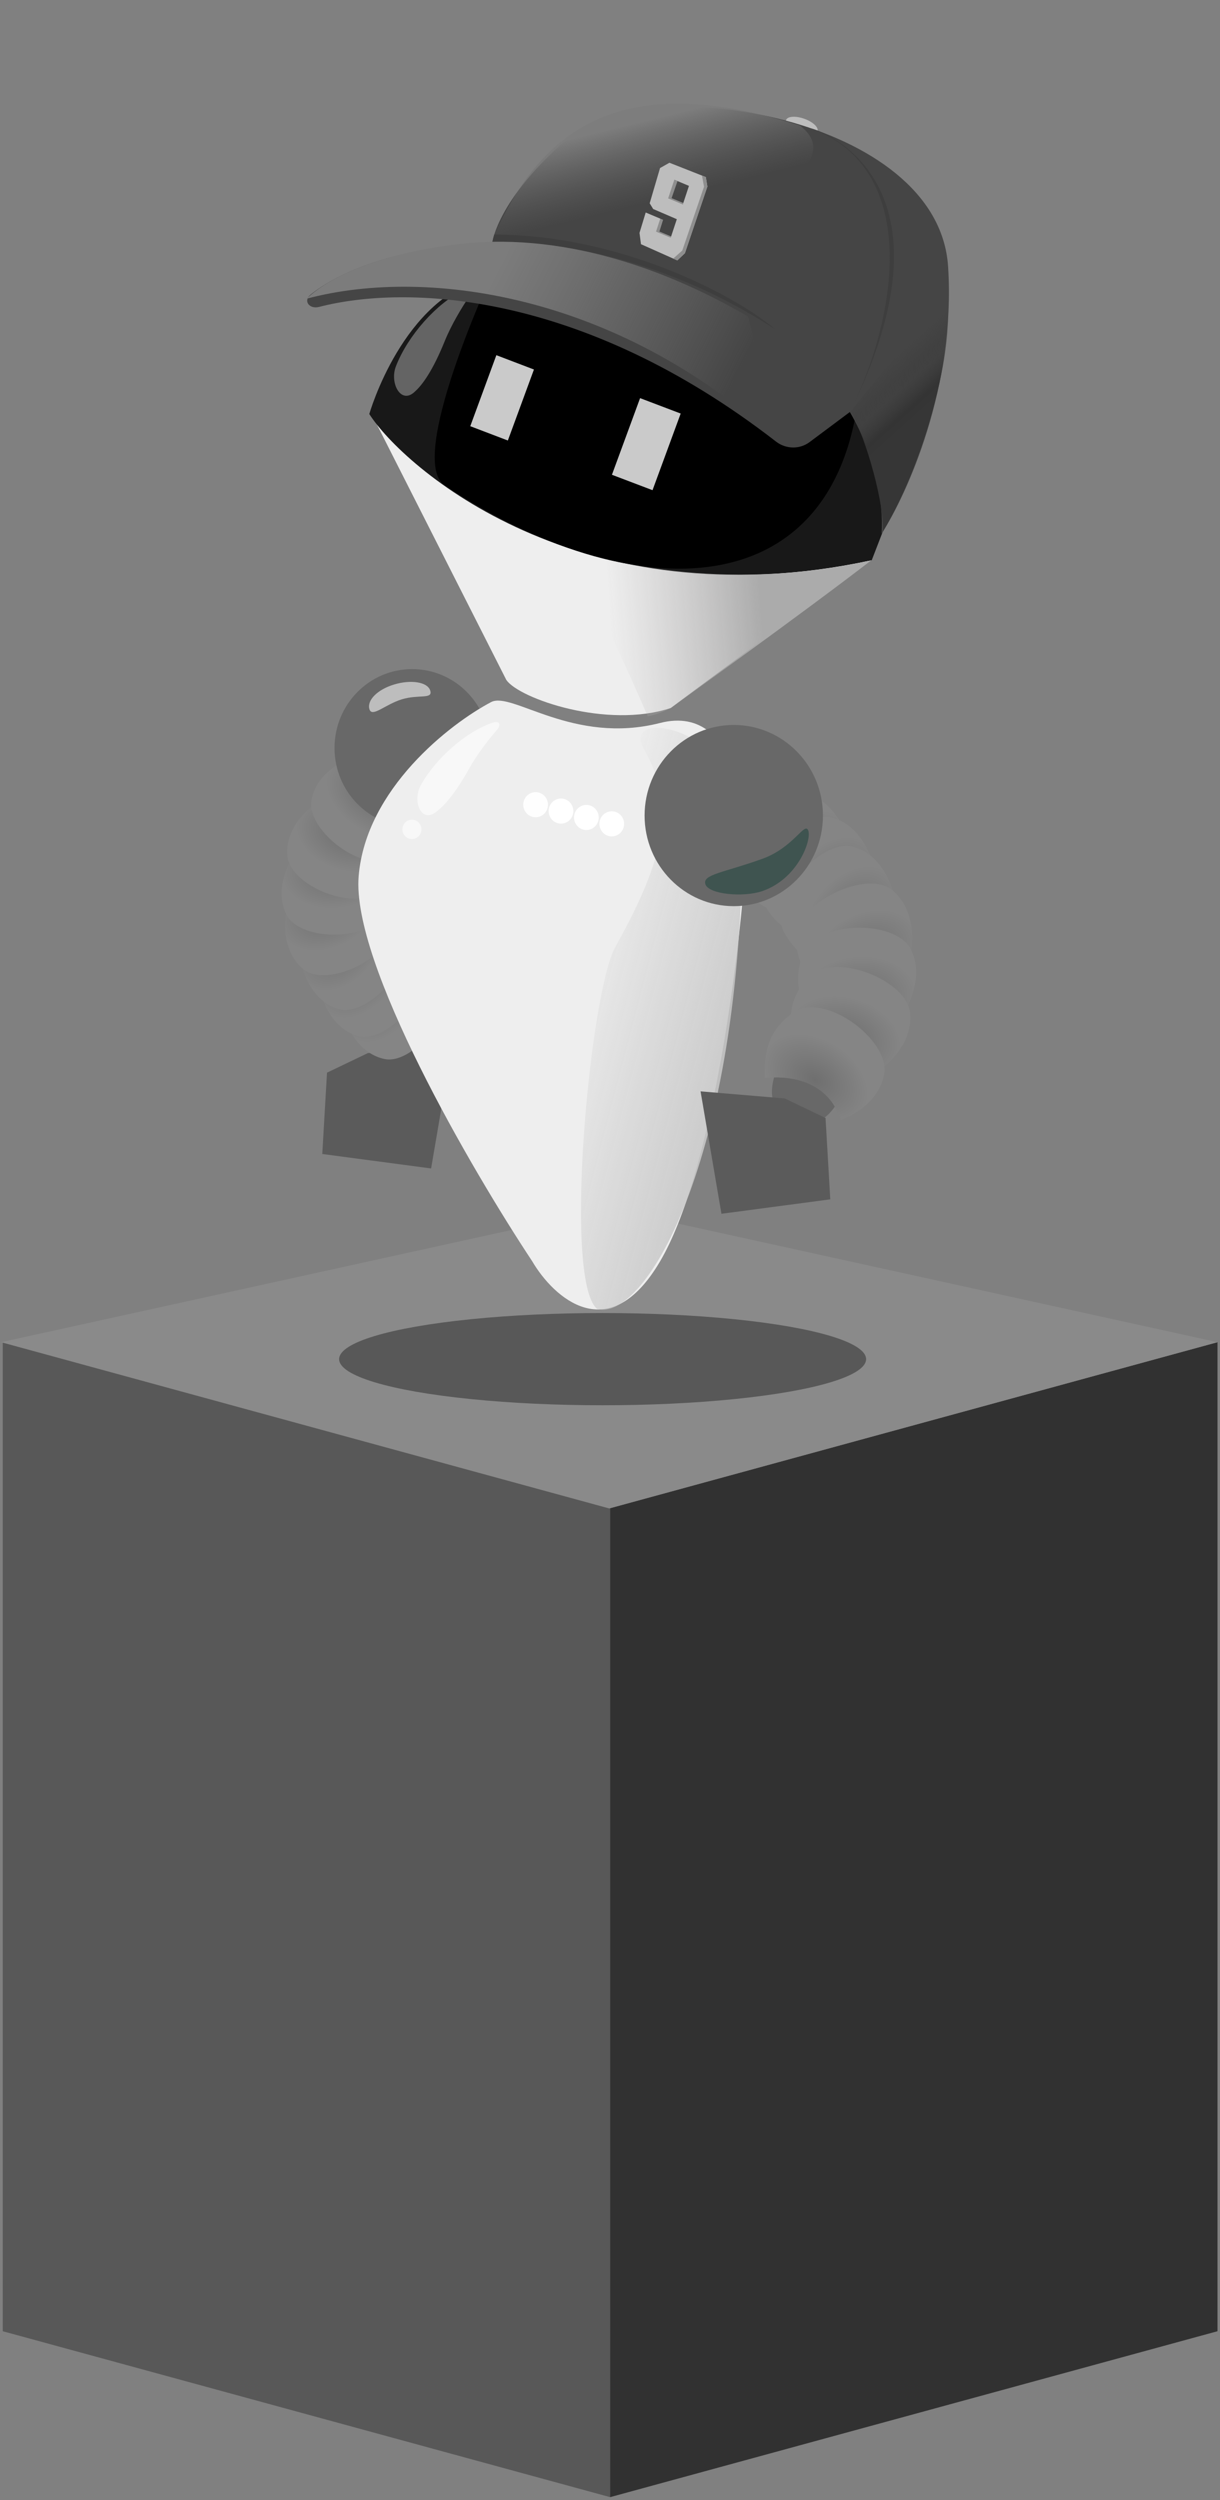 <svg width="225" height="461" viewBox="0 0 225 461" fill="none" xmlns="http://www.w3.org/2000/svg">
<rect x="0" y="0" width="225" height="461" fill="#808080" stroke="none"/>
<path d="M0.509 429.86L112.522 460.454V278.084L0.509 247.49V429.86Z" fill="#585858"/>
<path d="M224.536 429.86L112.522 460.454V278.084L224.536 247.49V429.86Z" fill="#313131"/>
<path d="M112.367 222.837L224.536 247.491L112.367 278.149L0.198 247.491L112.367 222.837Z" fill="#8A8A8A"/>
<ellipse cx="111.137" cy="250.617" rx="48.597" ry="8.503" fill="#585858"/>
<path d="M83.359 192.88L67.824 194.187L60.309 197.794L59.437 212.788L79.509 215.453L83.359 192.88Z" fill="#5B5B5B"/>
<path d="M93.382 125.383L68.532 76.345L160.352 103.299L123.708 130.544C111.979 134.46 95.769 128.824 93.382 125.383Z" fill="#EEEEEE"/>
<path d="M160.773 103.299C106.86 114.936 74.288 86.043 68.111 76.345C68.111 76.345 74.258 54.655 90.013 51.102C118.654 35.699 173.661 22.607 164.563 93.459C164.563 93.459 161.615 101.16 160.773 103.299Z" fill="#181818"/>
<path d="M158.667 69.82C155.399 112.871 116.118 112.266 82.008 89.477C74.957 84.767 90.515 51.008 90.515 51.008L127.204 52.773L158.667 69.82Z" fill="black"/>
<path d="M119.455 132.097C114.018 119.354 107.714 106.838 104.549 100.981C128.753 108.818 150.357 105.631 160.686 103.314C148.679 112.598 123.687 130.566 123.687 130.566C123.687 130.566 121.647 131.659 119.455 132.097Z" fill="url(#paint0_linear)"/>
<path d="M85.59 53.462C80.58 55.817 75.194 61.893 73.009 67.567C71.861 70.548 73.826 74.455 76.283 72.415C77.946 71.034 79.895 68.136 81.975 63.01C83.307 59.725 85.225 56.63 86.523 54.689C87.235 53.626 86.748 52.917 85.59 53.462Z" fill="#646464"/>
<path d="M63.471 187.519C64.066 189.716 66.392 194.344 70.935 195.277C76.614 196.444 85.484 184.926 81.335 179.475C79.698 177.325 77.629 174.637 70.946 174.68C70.9 174.673 70.873 174.673 70.874 174.68C71.09 178.012 70.664 185.293 63.471 187.519Z" fill="url(#paint1_radial)"/>
<path d="M59.103 182.774C59.545 185.008 61.547 189.791 66.014 191.044C71.598 192.612 81.24 181.753 77.477 176.02C75.993 173.759 74.114 170.93 67.444 170.498C67.4 170.489 67.372 170.486 67.372 170.493C67.358 173.833 66.432 181.066 59.103 182.774Z" fill="url(#paint2_radial)"/>
<path d="M55.61 177.704C56.021 179.944 57.956 184.755 62.406 186.072C67.968 187.719 77.759 177 74.076 171.214C72.623 168.931 70.784 166.076 64.121 165.548C64.076 165.538 64.049 165.535 64.049 165.543C63.989 168.882 62.962 176.1 55.61 177.704Z" fill="url(#paint3_radial)"/>
<path d="M52.744 168.466C52.318 170.703 52.382 175.899 56.046 178.782C60.627 182.385 73.605 176.059 72.266 169.304C71.738 166.639 71.057 163.297 65.049 160.325C65.011 160.299 64.987 160.287 64.984 160.293C63.723 163.377 60.163 169.711 52.744 168.466Z" fill="url(#paint4_radial)"/>
<path d="M54.129 157.899C52.813 159.746 50.714 164.484 52.84 168.668C55.496 173.898 69.891 173.722 71.482 167.024C72.109 164.382 72.879 161.06 68.666 155.791C68.642 155.751 68.625 155.729 68.62 155.734C66.196 157.99 60.338 162.208 54.129 157.899Z" fill="url(#paint5_radial)"/>
<path d="M58.087 148.326C56.197 149.556 52.537 153.185 53.008 157.869C53.597 163.724 67.057 168.909 70.95 163.267C72.486 161.041 74.399 158.236 72.375 151.766C72.367 151.72 72.36 151.693 72.353 151.696C69.285 152.895 62.314 154.643 58.087 148.326Z" fill="url(#paint6_radial)"/>
<path d="M64.867 139.779C62.721 140.444 58.232 142.935 57.44 147.574C56.451 153.373 68.032 162.058 73.281 157.693C75.351 155.971 77.939 153.795 77.71 147.011C77.715 146.965 77.715 146.937 77.707 146.937C74.434 147.25 67.258 147.021 64.867 139.779Z" fill="url(#paint7_radial)"/>
<ellipse cx="76.011" cy="137.919" rx="14.316" ry="14.543" fill="#686868"/>
<path d="M79.355 127.361C79.831 128.984 77.23 128.004 74.13 128.943C71.03 129.881 68.605 132.382 68.129 130.759C67.653 129.136 69.582 127.155 72.682 126.217C75.782 125.279 78.879 125.738 79.355 127.361Z" fill="#BDBDBD"/>
<path d="M66.146 161.547C67.494 145.46 82.993 133.452 90.575 129.459C94.407 127.44 105.736 137.407 121.743 133.309C136.805 129.454 138.591 152.562 137.327 161.547C136.063 178.518 131.178 216.483 121.743 232.57C112.308 248.657 102.087 239.273 98.156 232.57C86.924 215.599 64.798 177.634 66.146 161.547Z" fill="#EEEEEE"/>
<ellipse rx="2.279" ry="2.311" transform="matrix(0.97 0.244 -0.237 0.972 98.779 148.381)" fill="#FEFEFE"/>
<ellipse rx="2.279" ry="2.311" transform="matrix(0.97 0.244 -0.237 0.972 103.461 149.557)" fill="white"/>
<ellipse rx="2.279" ry="2.311" transform="matrix(0.97 0.244 -0.237 0.972 108.144 150.734)" fill="white"/>
<ellipse rx="2.279" ry="2.311" transform="matrix(0.97 0.244 -0.237 0.972 112.825 151.911)" fill="white"/>
<path d="M113.435 174.697C121.701 159.801 125.232 149.372 118.794 138.207C114.201 130.242 135.203 134.276 136.906 149.372C137.68 212.901 118.87 244.061 110.098 241.336C103.803 235.884 108.871 182.923 113.435 174.697Z" fill="url(#paint8_linear)"/>
<path d="M155.916 200.417C149.171 202.369 145.69 197.038 144.793 194.129C143.221 196.729 139.728 203.709 145.83 206.656C151.176 209.239 154.471 204.073 155.916 200.417Z" fill="#686868"/>
<path d="M156.291 154.584C155.631 152.2 153.077 147.185 148.135 146.199C141.958 144.966 132.388 157.535 136.928 163.433C138.719 165.759 140.983 168.668 148.245 168.581C148.294 168.587 148.324 168.588 148.323 168.58C148.068 164.96 148.488 157.046 156.291 154.584Z" fill="url(#paint9_radial)"/>
<path d="M161.065 159.713C160.572 157.288 158.369 152.104 153.507 150.769C147.43 149.1 137.017 160.957 141.14 167.163C142.766 169.611 144.825 172.674 152.074 173.103C152.123 173.113 152.152 173.116 152.152 173.108C152.148 169.479 153.112 161.614 161.065 159.713Z" fill="url(#paint10_radial)"/>
<path d="M164.891 165.201C164.431 162.769 162.301 157.554 157.458 156.15C151.405 154.394 140.828 166.101 144.865 172.366C146.457 174.837 148.472 177.928 155.715 178.461C155.764 178.472 155.793 178.475 155.793 178.467C155.839 174.838 156.912 166.988 164.891 165.201Z" fill="url(#paint11_radial)"/>
<path d="M168.06 175.222C168.51 172.788 168.409 167.143 164.411 164.033C159.413 160.145 145.348 167.098 146.842 174.43C147.432 177.322 148.191 180.949 154.737 184.142C154.779 184.17 154.805 184.184 154.808 184.176C156.16 180.818 159.992 173.913 168.06 175.222Z" fill="url(#paint12_radial)"/>
<path d="M166.617 186.712C168.036 184.698 170.289 179.536 167.955 175.003C165.037 169.336 149.397 169.615 147.708 176.903C147.042 179.778 146.224 183.392 150.834 189.091C150.86 189.134 150.878 189.158 150.884 189.153C153.504 186.687 159.845 182.068 166.617 186.712Z" fill="url(#paint13_radial)"/>
<path d="M162.373 197.138C164.419 195.791 168.375 191.824 167.835 186.738C167.16 180.38 152.505 174.827 148.308 180.982C146.652 183.41 144.59 186.47 146.827 193.487C146.836 193.537 146.844 193.566 146.851 193.563C150.179 192.242 157.743 190.3 162.373 197.138Z" fill="url(#paint14_radial)"/>
<path d="M155.056 206.467C157.384 205.73 162.248 202.997 163.08 197.951C164.121 191.645 151.486 182.277 145.809 187.052C143.569 188.936 140.77 191.316 141.059 198.686C141.054 198.737 141.054 198.767 141.062 198.766C144.617 198.407 152.416 198.612 155.056 206.467Z" fill="url(#paint15_radial)"/>
<ellipse cx="135.326" cy="150.383" rx="16.447" ry="16.707" fill="#686868"/>
<path d="M130.096 163.06C129.483 161.217 133.476 160.928 140.598 158.357C146.446 156.245 148.465 151.341 149.077 153.184C149.69 155.027 147.06 162.092 140.598 164.309C137.077 165.516 130.708 164.903 130.096 163.06Z" fill="#00372D" fill-opacity="0.391"/>
<ellipse rx="3.073" ry="1.345" transform="matrix(0.943 0.333 -0.324 0.946 147.87 23.162)" fill="#BDBDBD"/>
<path fill-rule="evenodd" clip-rule="evenodd" d="M90.811 44.66C91.315 41.504 94.881 33.609 105.768 24.712C119.857 13.197 173.033 21.488 174.851 49.122C176.305 71.23 167.276 91.188 162.579 98.403C162.962 92.424 161.532 84.193 156.733 75.974L149.302 81.523C147.466 82.895 144.928 82.827 143.116 81.423C107.232 53.599 74.828 52.461 58.846 56.594C57.044 57.06 55.846 55.461 57.303 54.303C62.331 50.306 72.637 45.596 90.811 44.66Z" fill="#454545"/>
<path d="M124.809 50.392C116.265 45.641 96.53 43.364 91.239 43.182C100.614 22.206 116.312 13.252 147.54 23.144C159.027 32.173 126.693 41.555 124.809 50.392Z" fill="url(#paint16_linear)"/>
<path d="M142.997 60.752C120.421 46.035 99.154 44.396 90.815 44.651C90.862 44.227 91.148 43.261 91.148 43.261C114.397 43.261 135.696 54.477 142.997 60.752Z" fill="#3E3E3E"/>
<path d="M162.812 98.079C163.181 93.386 159.855 80.905 156.853 75.884L174.486 54.176C176.317 61.86 171.404 83.673 162.812 98.079Z" fill="url(#paint17_linear)"/>
<path d="M144.092 81.881C115.239 54.924 79.679 48.933 56.538 55.08C64.143 47.858 81.038 44.775 90.805 44.584C111.286 44.182 129.294 53.329 137.974 58.367L144.092 81.881Z" fill="url(#paint18_linear)"/>
<path d="M149.53 23.641C153.728 24.84 176.824 35.134 156.846 75.795C165.884 57.4 169.427 31.007 149.53 23.641Z" fill="#3E3E3E"/>
<path d="M124.951 33.388L123.858 36.537L126.019 37.429L125.936 37.69L123.244 36.558L124.369 33.151L124.951 33.388Z" fill="#8E8E8E"/>
<path d="M122.293 40.527L121.616 42.695L123.808 43.613L123.708 43.877L121.002 42.716L121.712 40.29L122.293 40.527Z" fill="#8E8E8E"/>
<path fill-rule="evenodd" clip-rule="evenodd" d="M123.461 30.009L130.176 32.654L130.46 34.391L126.32 46.685L124.917 48.019L118.214 45.029L117.941 42.947L119.083 39.186L121.767 40.313L121.009 42.706L123.693 43.833L124.824 40.417L120.464 38.542L119.819 37.484L121.73 30.986L123.461 30.009ZM124.379 33.147L123.248 36.563L125.931 37.69L127.063 34.274L124.379 33.147Z" fill="#BDBDBD"/>
<path d="M125.833 46.188L129.839 34.431L129.462 32.379L130.172 32.657L130.464 34.41L126.308 46.683L124.914 48.011L124.151 47.688L125.833 46.188Z" fill="#8E8E8E"/>
<path d="M90.887 133.246C85.977 134.887 80.34 139.827 77.594 144.815C76.055 147.611 77.576 151.672 80.206 149.868C81.904 148.703 84.015 146.217 86.478 141.795C88.088 138.905 90.211 136.254 91.661 134.572C92.495 133.604 92.099 132.841 90.887 133.246Z" fill="#F8F8F8"/>
<ellipse cx="75.966" cy="152.928" rx="1.756" ry="1.783" fill="#F8F8F8"/>
<rect width="7.422" height="13.945" transform="matrix(0.934 0.356 -0.345 0.939 91.541 65.493)" fill="#CACACA"/>
<rect width="8.009" height="15.05" transform="matrix(0.935 0.355 -0.345 0.939 118.048 73.413)" fill="#CACACA"/>
<path d="M129.203 201.24L144.737 202.546L152.252 206.153L153.125 221.148L133.053 223.812L129.203 201.24Z" fill="#5B5B5B"/>
<defs>
<linearGradient id="paint0_linear" x1="158.601" y1="106.792" x2="102.86" y2="111.155" gradientUnits="userSpaceOnUse">
<stop offset="0.333" stop-color="#ABABAB"/>
<stop offset="0.833" stop-color="#B9B7B7" stop-opacity="0"/>
</linearGradient>
<radialGradient id="paint1_radial" cx="0" cy="0" r="1" gradientUnits="userSpaceOnUse" gradientTransform="translate(70.298 183.299) rotate(35.219) scale(8.774 12.696)">
<stop stop-color="#6F6F6F"/>
<stop offset="0.776" stop-color="#858585"/>
</radialGradient>
<radialGradient id="paint2_radial" cx="0" cy="0" r="1" gradientUnits="userSpaceOnUse" gradientTransform="translate(66.204 179.05) rotate(39.251) scale(8.784 12.683)">
<stop stop-color="#6F6F6F"/>
<stop offset="0.776" stop-color="#858585"/>
</radialGradient>
<radialGradient id="paint3_radial" cx="0" cy="0" r="1" gradientUnits="userSpaceOnUse" gradientTransform="translate(62.762 174.082) rotate(40.061) scale(8.785 12.68)">
<stop stop-color="#6F6F6F"/>
<stop offset="0.776" stop-color="#858585"/>
</radialGradient>
<radialGradient id="paint4_radial" cx="0" cy="0" r="1" gradientUnits="userSpaceOnUse" gradientTransform="translate(60.705 167.759) rotate(61.502) scale(8.835 12.609)">
<stop stop-color="#6F6F6F"/>
<stop offset="0.776" stop-color="#858585"/>
</radialGradient>
<radialGradient id="paint5_radial" cx="0" cy="0" r="1" gradientUnits="userSpaceOnUse" gradientTransform="translate(61.64 160.669) rotate(86.132) scale(8.866 12.564)">
<stop stop-color="#6F6F6F"/>
<stop offset="0.776" stop-color="#858585"/>
</radialGradient>
<radialGradient id="paint6_radial" cx="0" cy="0" r="1" gradientUnits="userSpaceOnUse" gradientTransform="translate(64.08 153.696) rotate(107.275) scale(8.855 12.581)">
<stop stop-color="#6F6F6F"/>
<stop offset="0.776" stop-color="#858585"/>
</radialGradient>
<radialGradient id="paint7_radial" cx="0" cy="0" r="1" gradientUnits="userSpaceOnUse" gradientTransform="translate(69.21 146.593) rotate(122.789) scale(8.826 12.622)">
<stop stop-color="#6F6F6F"/>
<stop offset="0.776" stop-color="#858585"/>
</radialGradient>
<linearGradient id="paint8_linear" x1="144.74" y1="186.585" x2="105.664" y2="176.361" gradientUnits="userSpaceOnUse">
<stop offset="0.102" stop-color="#C8C8C8"/>
<stop offset="1" stop-color="#C4C4C4" stop-opacity="0"/>
</linearGradient>
<radialGradient id="paint9_radial" cx="0" cy="0" r="1" gradientUnits="userSpaceOnUse" gradientTransform="translate(148.898 159.211) rotate(-145.098) scale(9.533 13.797)">
<stop stop-color="#6F6F6F"/>
<stop offset="0.776" stop-color="#858585"/>
</radialGradient>
<radialGradient id="paint10_radial" cx="0" cy="0" r="1" gradientUnits="userSpaceOnUse" gradientTransform="translate(153.372 163.803) rotate(-141.065) scale(9.543 13.782)">
<stop stop-color="#6F6F6F"/>
<stop offset="0.776" stop-color="#858585"/>
</radialGradient>
<radialGradient id="paint11_radial" cx="0" cy="0" r="1" gradientUnits="userSpaceOnUse" gradientTransform="translate(157.142 169.18) rotate(-140.255) scale(9.546 13.779)">
<stop stop-color="#6F6F6F"/>
<stop offset="0.776" stop-color="#858585"/>
</radialGradient>
<radialGradient id="paint12_radial" cx="0" cy="0" r="1" gradientUnits="userSpaceOnUse" gradientTransform="translate(159.414 176.038) rotate(-118.81) scale(9.6 13.702)">
<stop stop-color="#6F6F6F"/>
<stop offset="0.776" stop-color="#858585"/>
</radialGradient>
<radialGradient id="paint13_radial" cx="0" cy="0" r="1" gradientUnits="userSpaceOnUse" gradientTransform="translate(158.439 183.748) rotate(-94.178) scale(9.634 13.653)">
<stop stop-color="#6F6F6F"/>
<stop offset="0.776" stop-color="#858585"/>
</radialGradient>
<radialGradient id="paint14_radial" cx="0" cy="0" r="1" gradientUnits="userSpaceOnUse" gradientTransform="translate(155.829 191.34) rotate(-73.036) scale(9.622 13.67)">
<stop stop-color="#6F6F6F"/>
<stop offset="0.776" stop-color="#858585"/>
</radialGradient>
<radialGradient id="paint15_radial" cx="0" cy="0" r="1" gradientUnits="userSpaceOnUse" gradientTransform="translate(150.297 199.089) rotate(-57.524) scale(9.591 13.714)">
<stop stop-color="#6F6F6F"/>
<stop offset="0.776" stop-color="#858585"/>
</radialGradient>
<linearGradient id="paint16_linear" x1="126.282" y1="19.117" x2="130.267" y2="35.468" gradientUnits="userSpaceOnUse">
<stop offset="0.077" stop-color="#7D7D7D"/>
<stop offset="0.965" stop-color="#656565" stop-opacity="0"/>
</linearGradient>
<linearGradient id="paint17_linear" x1="161.655" y1="68.763" x2="168.994" y2="76.927" gradientUnits="userSpaceOnUse">
<stop stop-color="#3A3A3A" stop-opacity="0"/>
<stop offset="0.309" stop-color="#3A3A3A" stop-opacity="0.391"/>
<stop offset="0.478" stop-color="#3E3E3E" stop-opacity="0.598"/>
<stop offset="0.809" stop-color="#343434"/>
<stop offset="1" stop-color="#363636"/>
</linearGradient>
<linearGradient id="paint18_linear" x1="94.022" y1="44.571" x2="137.329" y2="66.645" gradientUnits="userSpaceOnUse">
<stop stop-color="#7C7C7C"/>
<stop offset="1" stop-color="#858585" stop-opacity="0"/>
</linearGradient>
</defs>
</svg>
